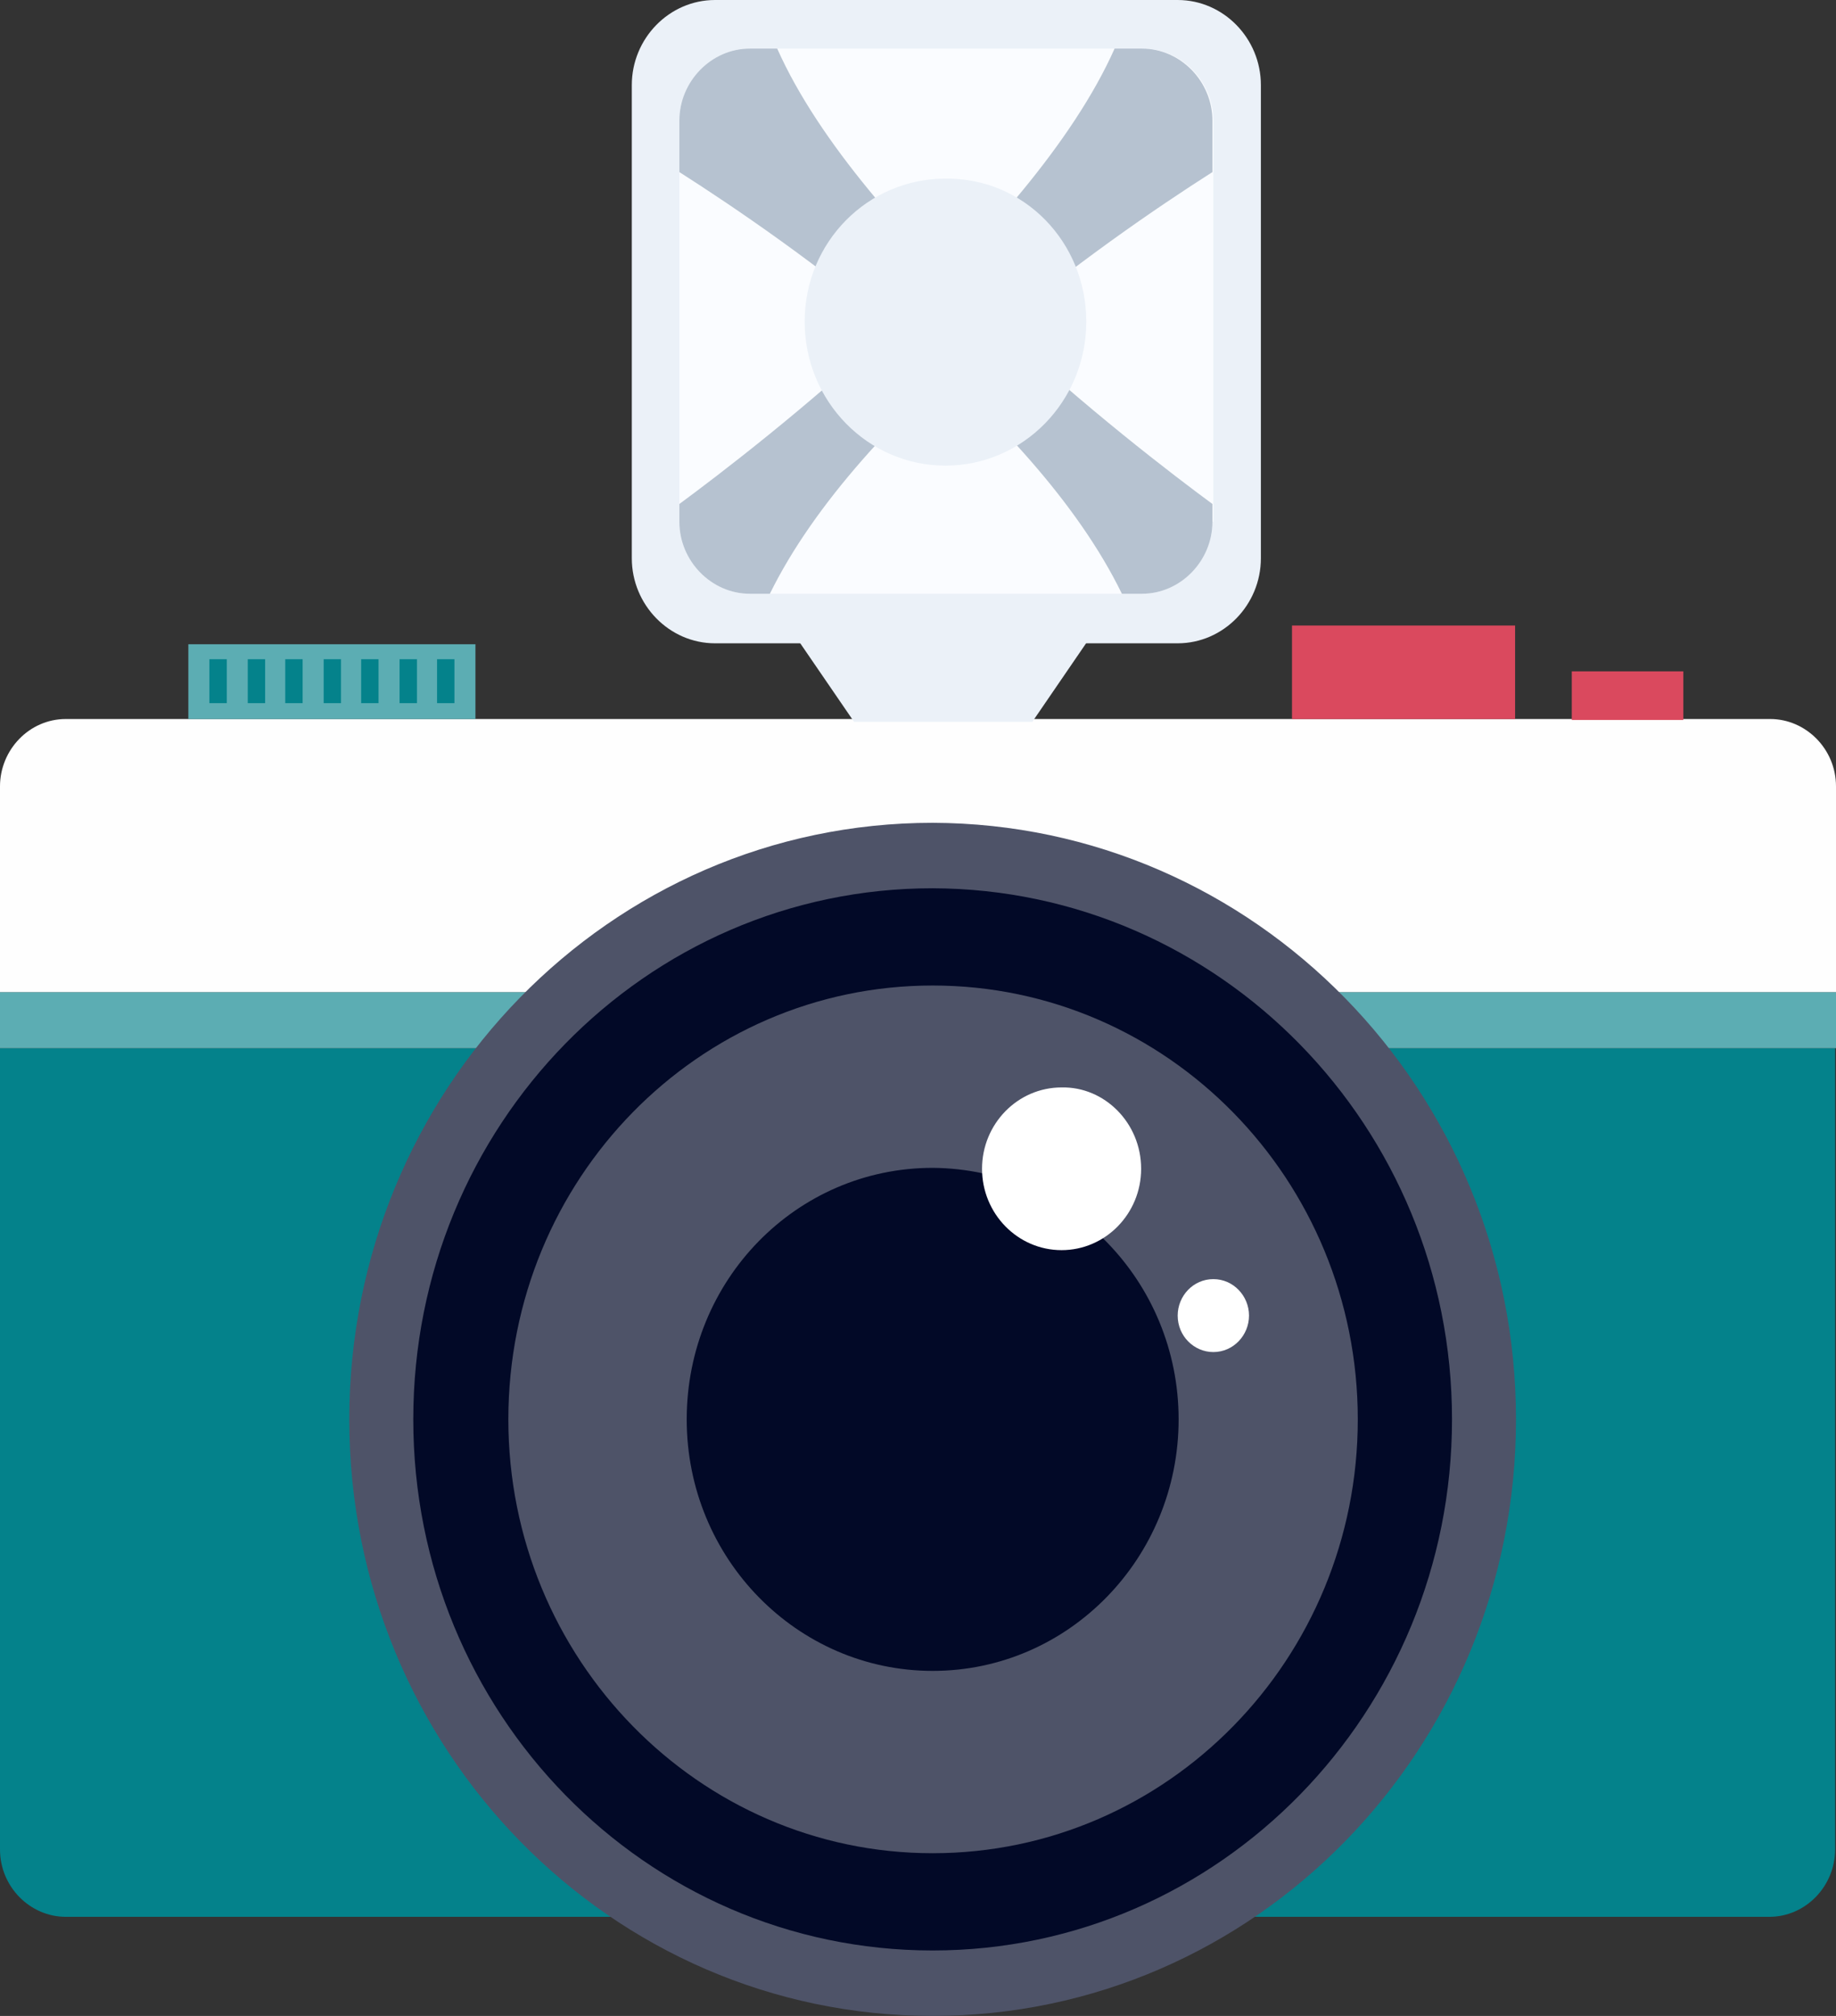 <svg width="41" height="45" viewBox="0 0 41 45" fill="none" xmlns="http://www.w3.org/2000/svg">
<rect x="0" y="0" width="41" height="45" fill="#333333" stroke="none"/>
<g clip-path="url(#clip0_250_4753)">
<path d="M0 23.398V41.285C0 42.12 0.674 42.788 1.47 42.788H39.51C40.326 42.788 40.98 42.099 40.98 41.285V23.398H0Z" fill="#04828B"/>
<path d="M41 22.145H0V23.398H41V22.145Z" fill="#5CADB3"/>
<path d="M39.53 16.05H1.47C0.653 16.05 0 16.739 0 17.553V22.145H41V17.553C41 16.718 40.326 16.05 39.53 16.05Z" fill="#FEFEFE"/>
<path d="M33.854 31.684C33.854 39.031 28.034 45 20.827 45C13.639 45 7.8 39.052 7.8 31.684C7.8 24.337 13.619 18.367 20.827 18.367C28.014 18.388 33.854 24.337 33.854 31.684Z" fill="#4E5368"/>
<path d="M32.425 31.684C32.425 38.217 27.238 43.539 20.827 43.539C14.416 43.539 9.229 38.237 9.229 31.684C9.229 25.13 14.416 19.828 20.827 19.828C27.238 19.849 32.425 25.151 32.425 31.684Z" fill="#020927"/>
<path d="M30.321 31.684C30.321 37.027 26.074 41.368 20.827 41.368C15.6 41.368 11.352 37.027 11.352 31.684C11.352 26.32 15.6 21.999 20.827 21.999C26.074 21.999 30.321 26.34 30.321 31.684Z" fill="#4E5368"/>
<path d="M26.32 31.684C26.32 34.773 23.87 37.298 20.828 37.298C17.806 37.298 15.335 34.794 15.335 31.684C15.335 28.574 17.785 26.069 20.828 26.069C23.87 26.09 26.32 28.595 26.32 31.684Z" fill="#020927"/>
<path d="M25.483 26.09C25.483 27.092 24.686 27.906 23.706 27.906C22.726 27.906 21.93 27.092 21.93 26.09C21.93 25.088 22.726 24.274 23.706 24.274C24.666 24.253 25.483 25.067 25.483 26.09Z" fill="white"/>
<path d="M27.892 29.367C27.892 29.805 27.544 30.181 27.095 30.181C26.666 30.181 26.299 29.826 26.299 29.367C26.299 28.929 26.646 28.553 27.095 28.553C27.544 28.553 27.892 28.929 27.892 29.367Z" fill="white"/>
<path d="M19.072 16.113H20.909H21.236H23.053L24.339 14.235H21.236H20.909H17.785L19.072 16.113Z" fill="#EBF1F8"/>
<path d="M28.157 12.461C28.157 13.504 27.32 14.36 26.299 14.36H15.967C14.947 14.36 14.109 13.504 14.109 12.461V1.899C14.109 0.856 14.947 0 15.967 0H26.299C27.32 0 28.157 0.856 28.157 1.899V12.461Z" fill="#EBF1F8"/>
<path d="M27.075 11.647C27.075 12.523 26.36 13.254 25.503 13.254H16.743C15.886 13.254 15.171 12.523 15.171 11.647V2.693C15.171 1.816 15.886 1.085 16.743 1.085H25.523C26.381 1.085 27.095 1.816 27.095 2.693V11.647H27.075Z" fill="#FAFCFF"/>
<path d="M27.075 2.693C27.075 1.816 26.36 1.085 25.503 1.085H24.89C23.032 5.26 16.927 9.956 15.171 11.25V11.647C15.171 12.523 15.886 13.254 16.743 13.254H17.192C19.193 9.184 24.686 5.364 27.075 3.841V2.693Z" fill="#B6C2D0"/>
<path d="M15.171 2.693C15.171 1.816 15.886 1.085 16.743 1.085H17.356C19.214 5.26 25.319 9.956 27.075 11.25V11.647C27.075 12.523 26.36 13.254 25.503 13.254H25.053C23.073 9.184 17.56 5.364 15.171 3.841V2.693Z" fill="#B6C2D0"/>
<path d="M24.258 7.18C24.258 8.954 22.849 10.394 21.113 10.394C19.378 10.394 17.969 8.954 17.969 7.18C17.969 5.406 19.378 3.987 21.113 3.987C22.869 3.966 24.258 5.406 24.258 7.18Z" fill="#EBF1F8"/>
<path d="M10.617 14.381H4.206V16.051H10.617V14.381Z" fill="#5CADB3"/>
<path d="M5.064 14.715H4.676V15.696H5.064V14.715Z" fill="#04828B"/>
<path d="M5.921 14.715H5.533V15.696H5.921V14.715Z" fill="#04828B"/>
<path d="M6.758 14.715H6.37V15.696H6.758V14.715Z" fill="#04828B"/>
<path d="M7.615 14.715H7.228V15.696H7.615V14.715Z" fill="#04828B"/>
<path d="M8.453 14.715H8.065V15.696H8.453V14.715Z" fill="#04828B"/>
<path d="M9.311 14.715H8.923V15.696H9.311V14.715Z" fill="#04828B"/>
<path d="M10.148 14.715H9.76V15.696H10.148V14.715Z" fill="#04828B"/>
<path d="M33.834 13.963H28.852V16.051H33.834V13.963Z" fill="#DA495E"/>
<path d="M37.591 14.986H35.1V16.071H37.591V14.986Z" fill="#DA495E"/>
</g>
<defs>
<clipPath id="clip0_250_4753">
<rect width="41" height="45" fill="white"/>
</clipPath>
</defs>
</svg>
